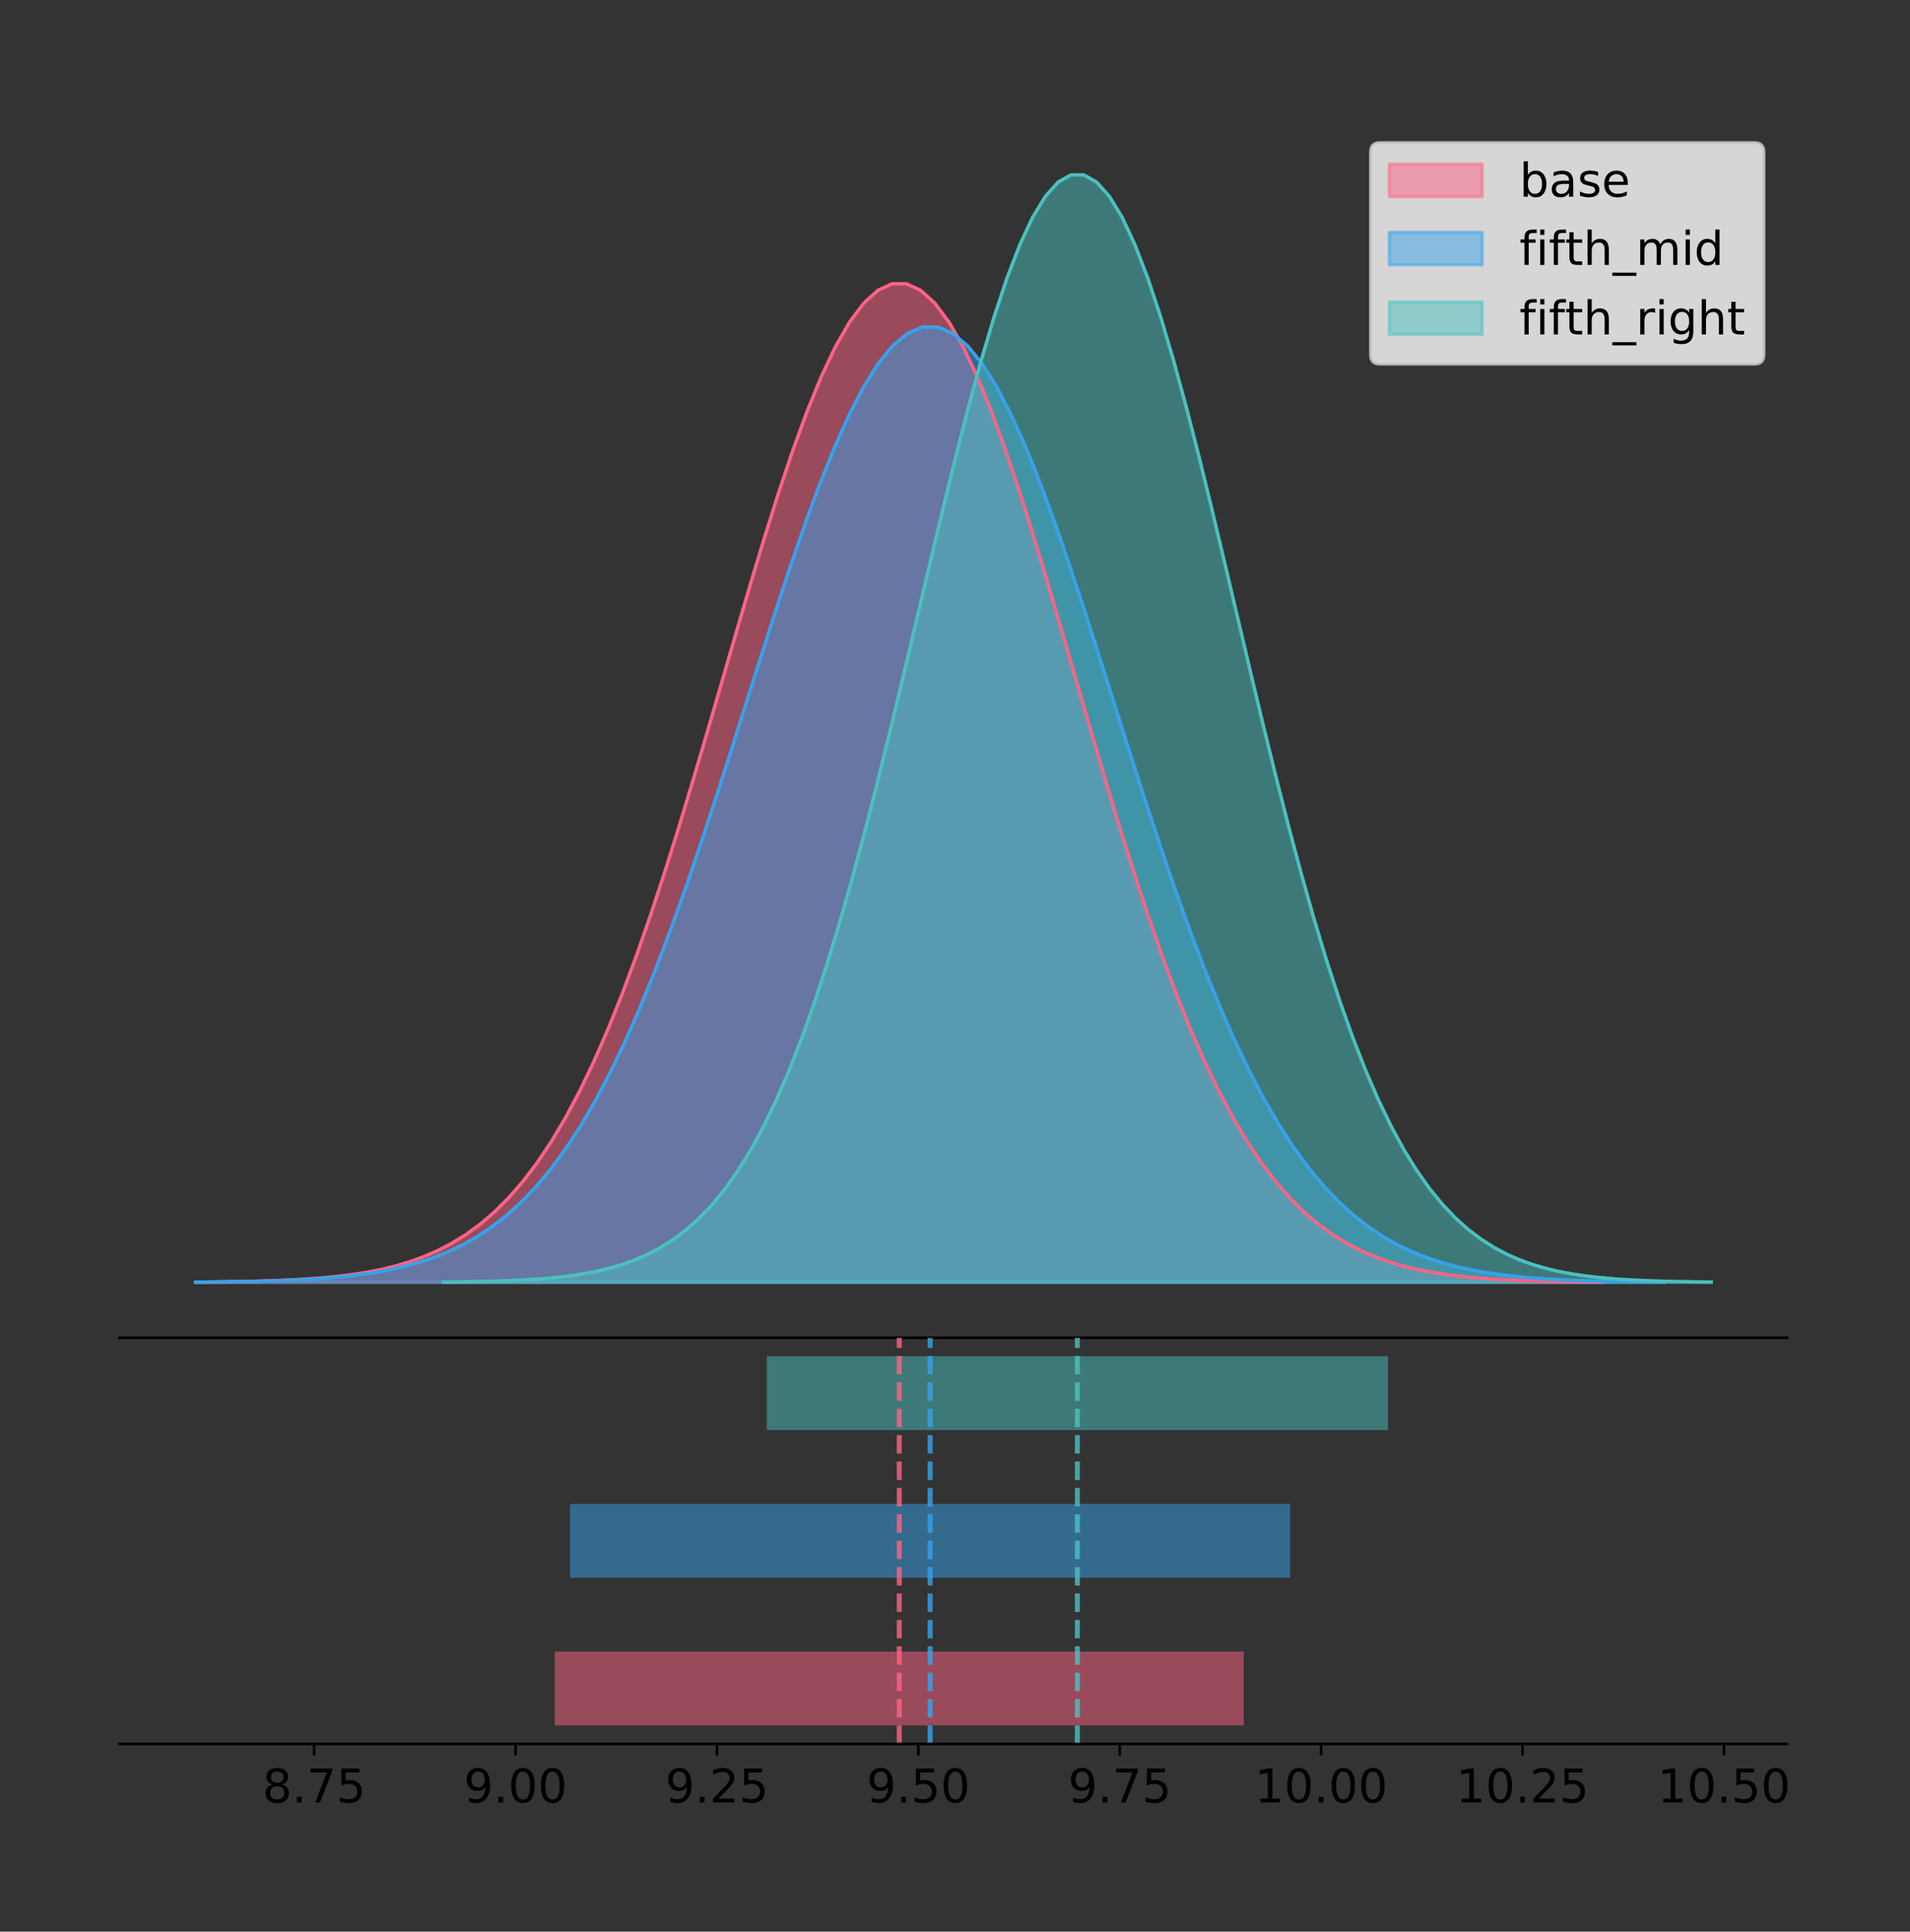 <?xml version="1.0" encoding="utf-8" standalone="no"?>
<!DOCTYPE svg PUBLIC "-//W3C//DTD SVG 1.1//EN"
  "http://www.w3.org/Graphics/SVG/1.1/DTD/svg11.dtd">
<!-- Created with matplotlib (https://matplotlib.org/) -->
<svg height="581.789pt" version="1.1" viewBox="0 0 575.223 581.789" width="575.223pt" xmlns="http://www.w3.org/2000/svg" xmlns:xlink="http://www.w3.org/1999/xlink">
 <rect x="0" y="0" width="575.223" height="581.789" fill="#333333" stroke="none"/>
 <defs>
  <style type="text/css">
*{stroke-linecap:butt;stroke-linejoin:round;}
  </style>
 </defs>
 <g id="figure_1">
  <g id="patch_1">
   <path d="M 0 581.789 
L 575.223 581.789 
L 575.223 0 
L 0 0 
z
" style="fill:none;"/>
  </g>
  <g id="axes_1">
   <g id="patch_2">
    <path d="M 36 402.93 
L 538.2 402.93 
L 538.2 36 
L 36 36 
z
" style="fill:none;"/>
   </g>
   <g id="PolyCollection_1">
    <defs>
     <path d="M 59.105 -195.538 
L 59.105 -195.639 
L 63.382 -195.677 
L 67.659 -195.728 
L 71.936 -195.797 
L 76.214 -195.887 
L 80.491 -196.006 
L 84.768 -196.162 
L 89.045 -196.365 
L 93.322 -196.626 
L 97.6 -196.96 
L 101.877 -197.384 
L 106.154 -197.919 
L 110.431 -198.59 
L 114.708 -199.424 
L 118.986 -200.454 
L 123.263 -201.716 
L 127.54 -203.252 
L 131.817 -205.107 
L 136.095 -207.331 
L 140.372 -209.977 
L 144.649 -213.102 
L 148.926 -216.764 
L 153.203 -221.022 
L 157.481 -225.935 
L 161.758 -231.56 
L 166.035 -237.948 
L 170.312 -245.143 
L 174.59 -253.182 
L 178.867 -262.088 
L 183.144 -271.869 
L 187.421 -282.518 
L 191.698 -294.007 
L 195.976 -306.289 
L 200.253 -319.292 
L 204.53 -332.921 
L 208.807 -347.058 
L 213.084 -361.563 
L 217.362 -376.272 
L 221.639 -391.004 
L 225.916 -405.561 
L 230.193 -419.733 
L 234.471 -433.304 
L 238.748 -446.055 
L 243.025 -457.772 
L 247.302 -468.25 
L 251.579 -477.301 
L 255.857 -484.757 
L 260.134 -490.479 
L 264.411 -494.356 
L 268.688 -496.314 
L 272.965 -496.314 
L 277.243 -494.356 
L 281.52 -490.479 
L 285.797 -484.757 
L 290.074 -477.301 
L 294.352 -468.25 
L 298.629 -457.772 
L 302.906 -446.055 
L 307.183 -433.304 
L 311.46 -419.733 
L 315.738 -405.561 
L 320.015 -391.004 
L 324.292 -376.272 
L 328.569 -361.563 
L 332.847 -347.058 
L 337.124 -332.921 
L 341.401 -319.292 
L 345.678 -306.289 
L 349.955 -294.007 
L 354.233 -282.518 
L 358.51 -271.869 
L 362.787 -262.088 
L 367.064 -253.182 
L 371.341 -245.143 
L 375.619 -237.948 
L 379.896 -231.56 
L 384.173 -225.935 
L 388.45 -221.022 
L 392.728 -216.764 
L 397.005 -213.102 
L 401.282 -209.977 
L 405.559 -207.331 
L 409.836 -205.107 
L 414.114 -203.252 
L 418.391 -201.716 
L 422.668 -200.454 
L 426.945 -199.424 
L 431.222 -198.59 
L 435.5 -197.919 
L 439.777 -197.384 
L 444.054 -196.96 
L 448.331 -196.626 
L 452.609 -196.365 
L 456.886 -196.162 
L 461.163 -196.006 
L 465.44 -195.887 
L 469.717 -195.797 
L 473.995 -195.728 
L 478.272 -195.677 
L 482.549 -195.639 
L 482.549 -195.538 
L 482.549 -195.538 
L 478.272 -195.538 
L 473.995 -195.538 
L 469.717 -195.538 
L 465.44 -195.538 
L 461.163 -195.538 
L 456.886 -195.538 
L 452.609 -195.538 
L 448.331 -195.538 
L 444.054 -195.538 
L 439.777 -195.538 
L 435.5 -195.538 
L 431.222 -195.538 
L 426.945 -195.538 
L 422.668 -195.538 
L 418.391 -195.538 
L 414.114 -195.538 
L 409.836 -195.538 
L 405.559 -195.538 
L 401.282 -195.538 
L 397.005 -195.538 
L 392.728 -195.538 
L 388.45 -195.538 
L 384.173 -195.538 
L 379.896 -195.538 
L 375.619 -195.538 
L 371.341 -195.538 
L 367.064 -195.538 
L 362.787 -195.538 
L 358.51 -195.538 
L 354.233 -195.538 
L 349.955 -195.538 
L 345.678 -195.538 
L 341.401 -195.538 
L 337.124 -195.538 
L 332.847 -195.538 
L 328.569 -195.538 
L 324.292 -195.538 
L 320.015 -195.538 
L 315.738 -195.538 
L 311.46 -195.538 
L 307.183 -195.538 
L 302.906 -195.538 
L 298.629 -195.538 
L 294.352 -195.538 
L 290.074 -195.538 
L 285.797 -195.538 
L 281.52 -195.538 
L 277.243 -195.538 
L 272.965 -195.538 
L 268.688 -195.538 
L 264.411 -195.538 
L 260.134 -195.538 
L 255.857 -195.538 
L 251.579 -195.538 
L 247.302 -195.538 
L 243.025 -195.538 
L 238.748 -195.538 
L 234.471 -195.538 
L 230.193 -195.538 
L 225.916 -195.538 
L 221.639 -195.538 
L 217.362 -195.538 
L 213.084 -195.538 
L 208.807 -195.538 
L 204.53 -195.538 
L 200.253 -195.538 
L 195.976 -195.538 
L 191.698 -195.538 
L 187.421 -195.538 
L 183.144 -195.538 
L 178.867 -195.538 
L 174.59 -195.538 
L 170.312 -195.538 
L 166.035 -195.538 
L 161.758 -195.538 
L 157.481 -195.538 
L 153.203 -195.538 
L 148.926 -195.538 
L 144.649 -195.538 
L 140.372 -195.538 
L 136.095 -195.538 
L 131.817 -195.538 
L 127.54 -195.538 
L 123.263 -195.538 
L 118.986 -195.538 
L 114.708 -195.538 
L 110.431 -195.538 
L 106.154 -195.538 
L 101.877 -195.538 
L 97.6 -195.538 
L 93.322 -195.538 
L 89.045 -195.538 
L 84.768 -195.538 
L 80.491 -195.538 
L 76.214 -195.538 
L 71.936 -195.538 
L 67.659 -195.538 
L 63.382 -195.538 
L 59.105 -195.538 
z
" id="m433728d28e" style="stroke:#ff6384;stroke-opacity:0.5;"/>
    </defs>
    <g clip-path="url(#p9b8d9ecd68)">
     <use style="fill:#ff6384;fill-opacity:0.5;stroke:#ff6384;stroke-opacity:0.5;" x="0" xlink:href="#m433728d28e" y="581.789"/>
    </g>
   </g>
   <g id="PolyCollection_2">
    <defs>
     <path d="M 58.827 -195.538 
L 58.827 -195.635 
L 63.298 -195.671 
L 67.768 -195.72 
L 72.239 -195.785 
L 76.709 -195.872 
L 81.18 -195.986 
L 85.65 -196.135 
L 90.121 -196.329 
L 94.592 -196.579 
L 99.062 -196.898 
L 103.533 -197.304 
L 108.003 -197.816 
L 112.474 -198.458 
L 116.944 -199.256 
L 121.415 -200.241 
L 125.885 -201.449 
L 130.356 -202.919 
L 134.826 -204.693 
L 139.297 -206.821 
L 143.767 -209.353 
L 148.238 -212.342 
L 152.708 -215.846 
L 157.179 -219.92 
L 161.65 -224.621 
L 166.12 -230.002 
L 170.591 -236.114 
L 175.061 -242.998 
L 179.532 -250.689 
L 184.002 -259.21 
L 188.473 -268.568 
L 192.943 -278.756 
L 197.414 -289.749 
L 201.884 -301.5 
L 206.355 -313.94 
L 210.825 -326.98 
L 215.296 -340.506 
L 219.767 -354.384 
L 224.237 -368.457 
L 228.708 -382.552 
L 233.178 -396.479 
L 237.649 -410.038 
L 242.119 -423.022 
L 246.59 -435.222 
L 251.06 -446.432 
L 255.531 -456.457 
L 260.001 -465.116 
L 264.472 -472.251 
L 268.942 -477.725 
L 273.413 -481.434 
L 277.883 -483.307 
L 282.354 -483.307 
L 286.825 -481.434 
L 291.295 -477.725 
L 295.766 -472.251 
L 300.236 -465.116 
L 304.707 -456.457 
L 309.177 -446.432 
L 313.648 -435.222 
L 318.118 -423.022 
L 322.589 -410.038 
L 327.059 -396.479 
L 331.53 -382.552 
L 336 -368.457 
L 340.471 -354.384 
L 344.941 -340.506 
L 349.412 -326.98 
L 353.883 -313.94 
L 358.353 -301.5 
L 362.824 -289.749 
L 367.294 -278.756 
L 371.765 -268.568 
L 376.235 -259.21 
L 380.706 -250.689 
L 385.176 -242.998 
L 389.647 -236.114 
L 394.117 -230.002 
L 398.588 -224.621 
L 403.058 -219.92 
L 407.529 -215.846 
L 411.999 -212.342 
L 416.47 -209.353 
L 420.941 -206.821 
L 425.411 -204.693 
L 429.882 -202.919 
L 434.352 -201.449 
L 438.823 -200.241 
L 443.293 -199.256 
L 447.764 -198.458 
L 452.234 -197.816 
L 456.705 -197.304 
L 461.175 -196.898 
L 465.646 -196.579 
L 470.116 -196.329 
L 474.587 -196.135 
L 479.057 -195.986 
L 483.528 -195.872 
L 487.999 -195.785 
L 492.469 -195.72 
L 496.94 -195.671 
L 501.41 -195.635 
L 501.41 -195.538 
L 501.41 -195.538 
L 496.94 -195.538 
L 492.469 -195.538 
L 487.999 -195.538 
L 483.528 -195.538 
L 479.057 -195.538 
L 474.587 -195.538 
L 470.116 -195.538 
L 465.646 -195.538 
L 461.175 -195.538 
L 456.705 -195.538 
L 452.234 -195.538 
L 447.764 -195.538 
L 443.293 -195.538 
L 438.823 -195.538 
L 434.352 -195.538 
L 429.882 -195.538 
L 425.411 -195.538 
L 420.941 -195.538 
L 416.47 -195.538 
L 411.999 -195.538 
L 407.529 -195.538 
L 403.058 -195.538 
L 398.588 -195.538 
L 394.117 -195.538 
L 389.647 -195.538 
L 385.176 -195.538 
L 380.706 -195.538 
L 376.235 -195.538 
L 371.765 -195.538 
L 367.294 -195.538 
L 362.824 -195.538 
L 358.353 -195.538 
L 353.883 -195.538 
L 349.412 -195.538 
L 344.941 -195.538 
L 340.471 -195.538 
L 336 -195.538 
L 331.53 -195.538 
L 327.059 -195.538 
L 322.589 -195.538 
L 318.118 -195.538 
L 313.648 -195.538 
L 309.177 -195.538 
L 304.707 -195.538 
L 300.236 -195.538 
L 295.766 -195.538 
L 291.295 -195.538 
L 286.825 -195.538 
L 282.354 -195.538 
L 277.883 -195.538 
L 273.413 -195.538 
L 268.942 -195.538 
L 264.472 -195.538 
L 260.001 -195.538 
L 255.531 -195.538 
L 251.06 -195.538 
L 246.59 -195.538 
L 242.119 -195.538 
L 237.649 -195.538 
L 233.178 -195.538 
L 228.708 -195.538 
L 224.237 -195.538 
L 219.767 -195.538 
L 215.296 -195.538 
L 210.825 -195.538 
L 206.355 -195.538 
L 201.884 -195.538 
L 197.414 -195.538 
L 192.943 -195.538 
L 188.473 -195.538 
L 184.002 -195.538 
L 179.532 -195.538 
L 175.061 -195.538 
L 170.591 -195.538 
L 166.12 -195.538 
L 161.65 -195.538 
L 157.179 -195.538 
L 152.708 -195.538 
L 148.238 -195.538 
L 143.767 -195.538 
L 139.297 -195.538 
L 134.826 -195.538 
L 130.356 -195.538 
L 125.885 -195.538 
L 121.415 -195.538 
L 116.944 -195.538 
L 112.474 -195.538 
L 108.003 -195.538 
L 103.533 -195.538 
L 99.062 -195.538 
L 94.592 -195.538 
L 90.121 -195.538 
L 85.65 -195.538 
L 81.18 -195.538 
L 76.709 -195.538 
L 72.239 -195.538 
L 67.768 -195.538 
L 63.298 -195.538 
L 58.827 -195.538 
z
" id="mbd27266294" style="stroke:#36a2eb;stroke-opacity:0.5;"/>
    </defs>
    <g clip-path="url(#p9b8d9ecd68)">
     <use style="fill:#36a2eb;fill-opacity:0.5;stroke:#36a2eb;stroke-opacity:0.5;" x="0" xlink:href="#mbd27266294" y="581.789"/>
    </g>
   </g>
   <g id="PolyCollection_3">
    <defs>
     <path d="M 133.562 -195.538 
L 133.562 -195.65 
L 137.418 -195.692 
L 141.275 -195.749 
L 145.132 -195.825 
L 148.988 -195.925 
L 152.845 -196.058 
L 156.702 -196.23 
L 160.558 -196.455 
L 164.415 -196.744 
L 168.272 -197.115 
L 172.129 -197.585 
L 175.985 -198.179 
L 179.842 -198.923 
L 183.699 -199.848 
L 187.555 -200.99 
L 191.412 -202.39 
L 195.269 -204.093 
L 199.125 -206.151 
L 202.982 -208.617 
L 206.839 -211.552 
L 210.695 -215.017 
L 214.552 -219.078 
L 218.409 -223.801 
L 222.265 -229.25 
L 226.122 -235.488 
L 229.979 -242.572 
L 233.835 -250.552 
L 237.692 -259.468 
L 241.549 -269.344 
L 245.405 -280.192 
L 249.262 -292.002 
L 253.119 -304.744 
L 256.975 -318.365 
L 260.832 -332.786 
L 264.689 -347.901 
L 268.545 -363.58 
L 272.402 -379.667 
L 276.259 -395.98 
L 280.115 -412.318 
L 283.972 -428.462 
L 287.829 -444.18 
L 291.685 -459.23 
L 295.542 -473.372 
L 299.399 -486.366 
L 303.256 -497.987 
L 307.112 -508.025 
L 310.969 -516.294 
L 314.826 -522.64 
L 318.682 -526.94 
L 322.539 -529.111 
L 326.396 -529.111 
L 330.252 -526.94 
L 334.109 -522.64 
L 337.966 -516.294 
L 341.822 -508.025 
L 345.679 -497.987 
L 349.536 -486.366 
L 353.392 -473.372 
L 357.249 -459.23 
L 361.106 -444.18 
L 364.962 -428.462 
L 368.819 -412.318 
L 372.676 -395.98 
L 376.532 -379.667 
L 380.389 -363.58 
L 384.246 -347.901 
L 388.102 -332.786 
L 391.959 -318.365 
L 395.816 -304.744 
L 399.672 -292.002 
L 403.529 -280.192 
L 407.386 -269.344 
L 411.242 -259.468 
L 415.099 -250.552 
L 418.956 -242.572 
L 422.812 -235.488 
L 426.669 -229.25 
L 430.526 -223.801 
L 434.383 -219.078 
L 438.239 -215.017 
L 442.096 -211.552 
L 445.953 -208.617 
L 449.809 -206.151 
L 453.666 -204.093 
L 457.523 -202.39 
L 461.379 -200.99 
L 465.236 -199.848 
L 469.093 -198.923 
L 472.949 -198.179 
L 476.806 -197.585 
L 480.663 -197.115 
L 484.519 -196.744 
L 488.376 -196.455 
L 492.233 -196.23 
L 496.089 -196.058 
L 499.946 -195.925 
L 503.803 -195.825 
L 507.659 -195.749 
L 511.516 -195.692 
L 515.373 -195.65 
L 515.373 -195.538 
L 515.373 -195.538 
L 511.516 -195.538 
L 507.659 -195.538 
L 503.803 -195.538 
L 499.946 -195.538 
L 496.089 -195.538 
L 492.233 -195.538 
L 488.376 -195.538 
L 484.519 -195.538 
L 480.663 -195.538 
L 476.806 -195.538 
L 472.949 -195.538 
L 469.093 -195.538 
L 465.236 -195.538 
L 461.379 -195.538 
L 457.523 -195.538 
L 453.666 -195.538 
L 449.809 -195.538 
L 445.953 -195.538 
L 442.096 -195.538 
L 438.239 -195.538 
L 434.383 -195.538 
L 430.526 -195.538 
L 426.669 -195.538 
L 422.812 -195.538 
L 418.956 -195.538 
L 415.099 -195.538 
L 411.242 -195.538 
L 407.386 -195.538 
L 403.529 -195.538 
L 399.672 -195.538 
L 395.816 -195.538 
L 391.959 -195.538 
L 388.102 -195.538 
L 384.246 -195.538 
L 380.389 -195.538 
L 376.532 -195.538 
L 372.676 -195.538 
L 368.819 -195.538 
L 364.962 -195.538 
L 361.106 -195.538 
L 357.249 -195.538 
L 353.392 -195.538 
L 349.536 -195.538 
L 345.679 -195.538 
L 341.822 -195.538 
L 337.966 -195.538 
L 334.109 -195.538 
L 330.252 -195.538 
L 326.396 -195.538 
L 322.539 -195.538 
L 318.682 -195.538 
L 314.826 -195.538 
L 310.969 -195.538 
L 307.112 -195.538 
L 303.256 -195.538 
L 299.399 -195.538 
L 295.542 -195.538 
L 291.685 -195.538 
L 287.829 -195.538 
L 283.972 -195.538 
L 280.115 -195.538 
L 276.259 -195.538 
L 272.402 -195.538 
L 268.545 -195.538 
L 264.689 -195.538 
L 260.832 -195.538 
L 256.975 -195.538 
L 253.119 -195.538 
L 249.262 -195.538 
L 245.405 -195.538 
L 241.549 -195.538 
L 237.692 -195.538 
L 233.835 -195.538 
L 229.979 -195.538 
L 226.122 -195.538 
L 222.265 -195.538 
L 218.409 -195.538 
L 214.552 -195.538 
L 210.695 -195.538 
L 206.839 -195.538 
L 202.982 -195.538 
L 199.125 -195.538 
L 195.269 -195.538 
L 191.412 -195.538 
L 187.555 -195.538 
L 183.699 -195.538 
L 179.842 -195.538 
L 175.985 -195.538 
L 172.129 -195.538 
L 168.272 -195.538 
L 164.415 -195.538 
L 160.558 -195.538 
L 156.702 -195.538 
L 152.845 -195.538 
L 148.988 -195.538 
L 145.132 -195.538 
L 141.275 -195.538 
L 137.418 -195.538 
L 133.562 -195.538 
z
" id="mefa0adc2cc" style="stroke:#4bc0c0;stroke-opacity:0.5;"/>
    </defs>
    <g clip-path="url(#p9b8d9ecd68)">
     <use style="fill:#4bc0c0;fill-opacity:0.5;stroke:#4bc0c0;stroke-opacity:0.5;" x="0" xlink:href="#mefa0adc2cc" y="581.789"/>
    </g>
   </g>
   <g id="line2d_1">
    <path clip-path="url(#p9b8d9ecd68)" d="M 59.105 386.15 
L 63.382 386.112 
L 67.659 386.061 
L 71.936 385.993 
L 76.214 385.902 
L 80.491 385.783 
L 84.768 385.627 
L 89.045 385.425 
L 93.322 385.164 
L 97.6 384.83 
L 101.877 384.405 
L 106.154 383.87 
L 110.431 383.199 
L 114.708 382.365 
L 118.986 381.335 
L 123.263 380.073 
L 127.54 378.537 
L 131.817 376.682 
L 136.095 374.458 
L 140.372 371.812 
L 144.649 368.688 
L 148.926 365.026 
L 153.203 360.768 
L 157.481 355.854 
L 161.758 350.229 
L 166.035 343.842 
L 170.312 336.646 
L 174.59 328.607 
L 178.867 319.702 
L 183.144 309.921 
L 187.421 299.272 
L 191.698 287.782 
L 195.976 275.501 
L 200.253 262.498 
L 204.53 248.869 
L 208.807 234.731 
L 213.084 220.226 
L 217.362 205.517 
L 221.639 190.785 
L 225.916 176.228 
L 230.193 162.056 
L 234.471 148.486 
L 238.748 135.735 
L 243.025 124.018 
L 247.302 113.54 
L 251.579 104.489 
L 255.857 97.032 
L 260.134 91.311 
L 264.411 87.433 
L 268.688 85.476 
L 272.965 85.476 
L 277.243 87.433 
L 281.52 91.311 
L 285.797 97.032 
L 290.074 104.489 
L 294.352 113.54 
L 298.629 124.018 
L 302.906 135.735 
L 307.183 148.486 
L 311.46 162.056 
L 315.738 176.228 
L 320.015 190.785 
L 324.292 205.517 
L 328.569 220.226 
L 332.847 234.731 
L 337.124 248.869 
L 341.401 262.498 
L 345.678 275.501 
L 349.955 287.782 
L 354.233 299.272 
L 358.51 309.921 
L 362.787 319.702 
L 367.064 328.607 
L 371.341 336.646 
L 375.619 343.842 
L 379.896 350.229 
L 384.173 355.854 
L 388.45 360.768 
L 392.728 365.026 
L 397.005 368.688 
L 401.282 371.812 
L 405.559 374.458 
L 409.836 376.682 
L 414.114 378.537 
L 418.391 380.073 
L 422.668 381.335 
L 426.945 382.365 
L 431.222 383.199 
L 435.5 383.87 
L 439.777 384.405 
L 444.054 384.83 
L 448.331 385.164 
L 452.609 385.425 
L 456.886 385.627 
L 461.163 385.783 
L 465.44 385.902 
L 469.717 385.993 
L 473.995 386.061 
L 478.272 386.112 
L 482.549 386.15 
" style="fill:none;stroke:#ff6384;stroke-linecap:square;"/>
   </g>
   <g id="line2d_2">
    <path clip-path="url(#p9b8d9ecd68)" d="M 58.827 386.155 
L 63.298 386.118 
L 67.768 386.069 
L 72.239 386.004 
L 76.709 385.917 
L 81.18 385.803 
L 85.65 385.654 
L 90.121 385.46 
L 94.592 385.211 
L 99.062 384.891 
L 103.533 384.485 
L 108.003 383.973 
L 112.474 383.331 
L 116.944 382.533 
L 121.415 381.548 
L 125.885 380.34 
L 130.356 378.871 
L 134.826 377.096 
L 139.297 374.968 
L 143.767 372.437 
L 148.238 369.447 
L 152.708 365.944 
L 157.179 361.87 
L 161.65 357.169 
L 166.12 351.787 
L 170.591 345.675 
L 175.061 338.791 
L 179.532 331.1 
L 184.002 322.58 
L 188.473 313.221 
L 192.943 303.033 
L 197.414 292.04 
L 201.884 280.29 
L 206.355 267.849 
L 210.825 254.809 
L 215.296 241.283 
L 219.767 227.406 
L 224.237 213.332 
L 228.708 199.238 
L 233.178 185.31 
L 237.649 171.751 
L 242.119 158.767 
L 246.59 146.568 
L 251.06 135.358 
L 255.531 125.332 
L 260.001 116.673 
L 264.472 109.539 
L 268.942 104.065 
L 273.413 100.355 
L 277.883 98.482 
L 282.354 98.482 
L 286.825 100.355 
L 291.295 104.065 
L 295.766 109.539 
L 300.236 116.673 
L 304.707 125.332 
L 309.177 135.358 
L 313.648 146.568 
L 318.118 158.767 
L 322.589 171.751 
L 327.059 185.31 
L 331.53 199.238 
L 336 213.332 
L 340.471 227.406 
L 344.941 241.283 
L 349.412 254.809 
L 353.883 267.849 
L 358.353 280.29 
L 362.824 292.04 
L 367.294 303.033 
L 371.765 313.221 
L 376.235 322.58 
L 380.706 331.1 
L 385.176 338.791 
L 389.647 345.675 
L 394.117 351.787 
L 398.588 357.169 
L 403.058 361.87 
L 407.529 365.944 
L 411.999 369.447 
L 416.47 372.437 
L 420.941 374.968 
L 425.411 377.096 
L 429.882 378.871 
L 434.352 380.34 
L 438.823 381.548 
L 443.293 382.533 
L 447.764 383.331 
L 452.234 383.973 
L 456.705 384.485 
L 461.175 384.891 
L 465.646 385.211 
L 470.116 385.46 
L 474.587 385.654 
L 479.057 385.803 
L 483.528 385.917 
L 487.999 386.004 
L 492.469 386.069 
L 496.94 386.118 
L 501.41 386.155 
" style="fill:none;stroke:#36a2eb;stroke-linecap:square;"/>
   </g>
   <g id="line2d_3">
    <path clip-path="url(#p9b8d9ecd68)" d="M 133.562 386.139 
L 137.418 386.097 
L 141.275 386.04 
L 145.132 385.965 
L 148.988 385.864 
L 152.845 385.732 
L 156.702 385.559 
L 160.558 385.334 
L 164.415 385.045 
L 168.272 384.675 
L 172.129 384.204 
L 175.985 383.61 
L 179.842 382.867 
L 183.699 381.941 
L 187.555 380.799 
L 191.412 379.399 
L 195.269 377.696 
L 199.125 375.639 
L 202.982 373.172 
L 206.839 370.238 
L 210.695 366.772 
L 214.552 362.711 
L 218.409 357.989 
L 222.265 352.539 
L 226.122 346.301 
L 229.979 339.217 
L 233.835 331.237 
L 237.692 322.322 
L 241.549 312.445 
L 245.405 301.597 
L 249.262 289.787 
L 253.119 277.045 
L 256.975 263.424 
L 260.832 249.004 
L 264.689 233.888 
L 268.545 218.209 
L 272.402 202.123 
L 276.259 185.809 
L 280.115 169.471 
L 283.972 153.327 
L 287.829 137.61 
L 291.685 122.559 
L 295.542 108.418 
L 299.399 95.423 
L 303.256 83.803 
L 307.112 73.765 
L 310.969 65.495 
L 314.826 59.15 
L 318.682 54.85 
L 322.539 52.679 
L 326.396 52.679 
L 330.252 54.85 
L 334.109 59.15 
L 337.966 65.495 
L 341.822 73.765 
L 345.679 83.803 
L 349.536 95.423 
L 353.392 108.418 
L 357.249 122.559 
L 361.106 137.61 
L 364.962 153.327 
L 368.819 169.471 
L 372.676 185.809 
L 376.532 202.123 
L 380.389 218.209 
L 384.246 233.888 
L 388.102 249.004 
L 391.959 263.424 
L 395.816 277.045 
L 399.672 289.787 
L 403.529 301.597 
L 407.386 312.445 
L 411.242 322.322 
L 415.099 331.237 
L 418.956 339.217 
L 422.812 346.301 
L 426.669 352.539 
L 430.526 357.989 
L 434.383 362.711 
L 438.239 366.772 
L 442.096 370.238 
L 445.953 373.172 
L 449.809 375.639 
L 453.666 377.696 
L 457.523 379.399 
L 461.379 380.799 
L 465.236 381.941 
L 469.093 382.867 
L 472.949 383.61 
L 476.806 384.204 
L 480.663 384.675 
L 484.519 385.045 
L 488.376 385.334 
L 492.233 385.559 
L 496.089 385.732 
L 499.946 385.864 
L 503.803 385.965 
L 507.659 386.04 
L 511.516 386.097 
L 515.373 386.139 
" style="fill:none;stroke:#4bc0c0;stroke-linecap:square;"/>
   </g>
   <g id="patch_3">
    <path d="M 36 402.93 
L 538.2 402.93 
" style="fill:none;stroke:#000000;stroke-linecap:square;stroke-linejoin:miter;stroke-width:0.8;"/>
   </g>
   <g id="legend_1">
    <g id="patch_4">
     <path d="M 415.602 109.627 
L 528.4 109.627 
Q 531.2 109.627 531.2 106.827 
L 531.2 45.8 
Q 531.2 43 528.4 43 
L 415.602 43 
Q 412.802 43 412.802 45.8 
L 412.802 106.827 
Q 412.802 109.627 415.602 109.627 
z
" style="fill:#ffffff;opacity:0.8;stroke:#cccccc;stroke-linejoin:miter;"/>
    </g>
    <g id="patch_5">
     <path d="M 418.402 59.238 
L 446.402 59.238 
L 446.402 49.438 
L 418.402 49.438 
z
" style="fill:#ff6384;opacity:0.5;stroke:#ff6384;stroke-linejoin:miter;"/>
    </g>
    <g id="text_1">
     <!-- base -->
     <defs>
      <path d="M 48.688 27.297 
Q 48.688 37.203 44.609 42.844 
Q 40.531 48.484 33.406 48.484 
Q 26.266 48.484 22.188 42.844 
Q 18.109 37.203 18.109 27.297 
Q 18.109 17.391 22.188 11.75 
Q 26.266 6.109 33.406 6.109 
Q 40.531 6.109 44.609 11.75 
Q 48.688 17.391 48.688 27.297 
z
M 18.109 46.391 
Q 20.953 51.266 25.266 53.625 
Q 29.594 56 35.594 56 
Q 45.562 56 51.781 48.094 
Q 58.016 40.188 58.016 27.297 
Q 58.016 14.406 51.781 6.484 
Q 45.562 -1.422 35.594 -1.422 
Q 29.594 -1.422 25.266 0.953 
Q 20.953 3.328 18.109 8.203 
L 18.109 0 
L 9.078 0 
L 9.078 75.984 
L 18.109 75.984 
z
" id="DejaVuSans-98"/>
      <path d="M 34.281 27.484 
Q 23.391 27.484 19.188 25 
Q 14.984 22.516 14.984 16.5 
Q 14.984 11.719 18.141 8.906 
Q 21.297 6.109 26.703 6.109 
Q 34.188 6.109 38.703 11.406 
Q 43.219 16.703 43.219 25.484 
L 43.219 27.484 
z
M 52.203 31.203 
L 52.203 0 
L 43.219 0 
L 43.219 8.297 
Q 40.141 3.328 35.547 0.953 
Q 30.953 -1.422 24.312 -1.422 
Q 15.922 -1.422 10.953 3.297 
Q 6 8.016 6 15.922 
Q 6 25.141 12.172 29.828 
Q 18.359 34.516 30.609 34.516 
L 43.219 34.516 
L 43.219 35.406 
Q 43.219 41.609 39.141 45 
Q 35.062 48.391 27.688 48.391 
Q 23 48.391 18.547 47.266 
Q 14.109 46.141 10.016 43.891 
L 10.016 52.203 
Q 14.938 54.109 19.578 55.047 
Q 24.219 56 28.609 56 
Q 40.484 56 46.344 49.844 
Q 52.203 43.703 52.203 31.203 
z
" id="DejaVuSans-97"/>
      <path d="M 44.281 53.078 
L 44.281 44.578 
Q 40.484 46.531 36.375 47.5 
Q 32.281 48.484 27.875 48.484 
Q 21.188 48.484 17.844 46.438 
Q 14.5 44.391 14.5 40.281 
Q 14.5 37.156 16.891 35.375 
Q 19.281 33.594 26.516 31.984 
L 29.594 31.297 
Q 39.156 29.25 43.188 25.516 
Q 47.219 21.781 47.219 15.094 
Q 47.219 7.469 41.188 3.016 
Q 35.156 -1.422 24.609 -1.422 
Q 20.219 -1.422 15.453 -0.562 
Q 10.688 0.297 5.422 2 
L 5.422 11.281 
Q 10.406 8.688 15.234 7.391 
Q 20.062 6.109 24.812 6.109 
Q 31.156 6.109 34.562 8.281 
Q 37.984 10.453 37.984 14.406 
Q 37.984 18.062 35.516 20.016 
Q 33.062 21.969 24.703 23.781 
L 21.578 24.516 
Q 13.234 26.266 9.516 29.906 
Q 5.812 33.547 5.812 39.891 
Q 5.812 47.609 11.281 51.797 
Q 16.75 56 26.812 56 
Q 31.781 56 36.172 55.266 
Q 40.578 54.547 44.281 53.078 
z
" id="DejaVuSans-115"/>
      <path d="M 56.203 29.594 
L 56.203 25.203 
L 14.891 25.203 
Q 15.484 15.922 20.484 11.062 
Q 25.484 6.203 34.422 6.203 
Q 39.594 6.203 44.453 7.469 
Q 49.312 8.734 54.109 11.281 
L 54.109 2.781 
Q 49.266 0.734 44.188 -0.344 
Q 39.109 -1.422 33.891 -1.422 
Q 20.797 -1.422 13.156 6.188 
Q 5.516 13.812 5.516 26.812 
Q 5.516 40.234 12.766 48.109 
Q 20.016 56 32.328 56 
Q 43.359 56 49.781 48.891 
Q 56.203 41.797 56.203 29.594 
z
M 47.219 32.234 
Q 47.125 39.594 43.094 43.984 
Q 39.062 48.391 32.422 48.391 
Q 24.906 48.391 20.391 44.141 
Q 15.875 39.891 15.188 32.172 
z
" id="DejaVuSans-101"/>
     </defs>
     <g transform="translate(457.602 59.238)scale(0.14 -0.14)">
      <use xlink:href="#DejaVuSans-98"/>
      <use x="63.477" xlink:href="#DejaVuSans-97"/>
      <use x="124.756" xlink:href="#DejaVuSans-115"/>
      <use x="176.855" xlink:href="#DejaVuSans-101"/>
     </g>
    </g>
    <g id="patch_6">
     <path d="M 418.402 79.787 
L 446.402 79.787 
L 446.402 69.987 
L 418.402 69.987 
z
" style="fill:#36a2eb;opacity:0.5;stroke:#36a2eb;stroke-linejoin:miter;"/>
    </g>
    <g id="text_2">
     <!-- fifth_mid -->
     <defs>
      <path d="M 37.109 75.984 
L 37.109 68.5 
L 28.516 68.5 
Q 23.688 68.5 21.797 66.547 
Q 19.922 64.594 19.922 59.516 
L 19.922 54.688 
L 34.719 54.688 
L 34.719 47.703 
L 19.922 47.703 
L 19.922 0 
L 10.891 0 
L 10.891 47.703 
L 2.297 47.703 
L 2.297 54.688 
L 10.891 54.688 
L 10.891 58.5 
Q 10.891 67.625 15.141 71.797 
Q 19.391 75.984 28.609 75.984 
z
" id="DejaVuSans-102"/>
      <path d="M 9.422 54.688 
L 18.406 54.688 
L 18.406 0 
L 9.422 0 
z
M 9.422 75.984 
L 18.406 75.984 
L 18.406 64.594 
L 9.422 64.594 
z
" id="DejaVuSans-105"/>
      <path d="M 18.312 70.219 
L 18.312 54.688 
L 36.812 54.688 
L 36.812 47.703 
L 18.312 47.703 
L 18.312 18.016 
Q 18.312 11.328 20.141 9.422 
Q 21.969 7.516 27.594 7.516 
L 36.812 7.516 
L 36.812 0 
L 27.594 0 
Q 17.188 0 13.234 3.875 
Q 9.281 7.766 9.281 18.016 
L 9.281 47.703 
L 2.688 47.703 
L 2.688 54.688 
L 9.281 54.688 
L 9.281 70.219 
z
" id="DejaVuSans-116"/>
      <path d="M 54.891 33.016 
L 54.891 0 
L 45.906 0 
L 45.906 32.719 
Q 45.906 40.484 42.875 44.328 
Q 39.844 48.188 33.797 48.188 
Q 26.516 48.188 22.312 43.547 
Q 18.109 38.922 18.109 30.906 
L 18.109 0 
L 9.078 0 
L 9.078 75.984 
L 18.109 75.984 
L 18.109 46.188 
Q 21.344 51.125 25.703 53.562 
Q 30.078 56 35.797 56 
Q 45.219 56 50.047 50.172 
Q 54.891 44.344 54.891 33.016 
z
" id="DejaVuSans-104"/>
      <path d="M 50.984 -16.609 
L 50.984 -23.578 
L -0.984 -23.578 
L -0.984 -16.609 
z
" id="DejaVuSans-95"/>
      <path d="M 52 44.188 
Q 55.375 50.25 60.062 53.125 
Q 64.75 56 71.094 56 
Q 79.641 56 84.281 50.016 
Q 88.922 44.047 88.922 33.016 
L 88.922 0 
L 79.891 0 
L 79.891 32.719 
Q 79.891 40.578 77.094 44.375 
Q 74.312 48.188 68.609 48.188 
Q 61.625 48.188 57.562 43.547 
Q 53.516 38.922 53.516 30.906 
L 53.516 0 
L 44.484 0 
L 44.484 32.719 
Q 44.484 40.625 41.703 44.406 
Q 38.922 48.188 33.109 48.188 
Q 26.219 48.188 22.156 43.531 
Q 18.109 38.875 18.109 30.906 
L 18.109 0 
L 9.078 0 
L 9.078 54.688 
L 18.109 54.688 
L 18.109 46.188 
Q 21.188 51.219 25.484 53.609 
Q 29.781 56 35.688 56 
Q 41.656 56 45.828 52.969 
Q 50 49.953 52 44.188 
z
" id="DejaVuSans-109"/>
      <path d="M 45.406 46.391 
L 45.406 75.984 
L 54.391 75.984 
L 54.391 0 
L 45.406 0 
L 45.406 8.203 
Q 42.578 3.328 38.25 0.953 
Q 33.938 -1.422 27.875 -1.422 
Q 17.969 -1.422 11.734 6.484 
Q 5.516 14.406 5.516 27.297 
Q 5.516 40.188 11.734 48.094 
Q 17.969 56 27.875 56 
Q 33.938 56 38.25 53.625 
Q 42.578 51.266 45.406 46.391 
z
M 14.797 27.297 
Q 14.797 17.391 18.875 11.75 
Q 22.953 6.109 30.078 6.109 
Q 37.203 6.109 41.297 11.75 
Q 45.406 17.391 45.406 27.297 
Q 45.406 37.203 41.297 42.844 
Q 37.203 48.484 30.078 48.484 
Q 22.953 48.484 18.875 42.844 
Q 14.797 37.203 14.797 27.297 
z
" id="DejaVuSans-100"/>
     </defs>
     <g transform="translate(457.602 79.787)scale(0.14 -0.14)">
      <use xlink:href="#DejaVuSans-102"/>
      <use x="35.205" xlink:href="#DejaVuSans-105"/>
      <use x="62.988" xlink:href="#DejaVuSans-102"/>
      <use x="98.178" xlink:href="#DejaVuSans-116"/>
      <use x="137.387" xlink:href="#DejaVuSans-104"/>
      <use x="200.766" xlink:href="#DejaVuSans-95"/>
      <use x="250.766" xlink:href="#DejaVuSans-109"/>
      <use x="348.178" xlink:href="#DejaVuSans-105"/>
      <use x="375.961" xlink:href="#DejaVuSans-100"/>
     </g>
    </g>
    <g id="patch_7">
     <path d="M 418.402 100.726 
L 446.402 100.726 
L 446.402 90.926 
L 418.402 90.926 
z
" style="fill:#4bc0c0;opacity:0.5;stroke:#4bc0c0;stroke-linejoin:miter;"/>
    </g>
    <g id="text_3">
     <!-- fifth_right -->
     <defs>
      <path d="M 41.109 46.297 
Q 39.594 47.172 37.812 47.578 
Q 36.031 48 33.891 48 
Q 26.266 48 22.188 43.047 
Q 18.109 38.094 18.109 28.812 
L 18.109 0 
L 9.078 0 
L 9.078 54.688 
L 18.109 54.688 
L 18.109 46.188 
Q 20.953 51.172 25.484 53.578 
Q 30.031 56 36.531 56 
Q 37.453 56 38.578 55.875 
Q 39.703 55.766 41.062 55.516 
z
" id="DejaVuSans-114"/>
      <path d="M 45.406 27.984 
Q 45.406 37.75 41.375 43.109 
Q 37.359 48.484 30.078 48.484 
Q 22.859 48.484 18.828 43.109 
Q 14.797 37.75 14.797 27.984 
Q 14.797 18.266 18.828 12.891 
Q 22.859 7.516 30.078 7.516 
Q 37.359 7.516 41.375 12.891 
Q 45.406 18.266 45.406 27.984 
z
M 54.391 6.781 
Q 54.391 -7.172 48.188 -13.984 
Q 42 -20.797 29.203 -20.797 
Q 24.469 -20.797 20.266 -20.094 
Q 16.062 -19.391 12.109 -17.922 
L 12.109 -9.188 
Q 16.062 -11.328 19.922 -12.344 
Q 23.781 -13.375 27.781 -13.375 
Q 36.625 -13.375 41.016 -8.766 
Q 45.406 -4.156 45.406 5.172 
L 45.406 9.625 
Q 42.625 4.781 38.281 2.391 
Q 33.938 0 27.875 0 
Q 17.828 0 11.672 7.656 
Q 5.516 15.328 5.516 27.984 
Q 5.516 40.672 11.672 48.328 
Q 17.828 56 27.875 56 
Q 33.938 56 38.281 53.609 
Q 42.625 51.219 45.406 46.391 
L 45.406 54.688 
L 54.391 54.688 
z
" id="DejaVuSans-103"/>
     </defs>
     <g transform="translate(457.602 100.726)scale(0.14 -0.14)">
      <use xlink:href="#DejaVuSans-102"/>
      <use x="35.205" xlink:href="#DejaVuSans-105"/>
      <use x="62.988" xlink:href="#DejaVuSans-102"/>
      <use x="98.178" xlink:href="#DejaVuSans-116"/>
      <use x="137.387" xlink:href="#DejaVuSans-104"/>
      <use x="200.766" xlink:href="#DejaVuSans-95"/>
      <use x="250.766" xlink:href="#DejaVuSans-114"/>
      <use x="291.879" xlink:href="#DejaVuSans-105"/>
      <use x="319.662" xlink:href="#DejaVuSans-103"/>
      <use x="383.139" xlink:href="#DejaVuSans-104"/>
      <use x="446.518" xlink:href="#DejaVuSans-116"/>
     </g>
    </g>
   </g>
  </g>
  <g id="axes_2">
   <g id="patch_8">
    <path d="M 36 525.24 
L 538.2 525.24 
L 538.2 402.93 
L 36 402.93 
z
" style="fill:none;"/>
   </g>
   <g id="patch_9">
    <path clip-path="url(#p9dd807fe21)" d="M 167.083 519.68 
L 374.571 519.68 
L 374.571 497.442 
L 167.083 497.442 
z
" style="fill:#ff6384;opacity:0.5;"/>
   </g>
   <g id="patch_10">
    <path clip-path="url(#p9dd807fe21)" d="M 171.686 475.204 
L 388.552 475.204 
L 388.552 452.966 
L 171.686 452.966 
z
" style="fill:#36a2eb;opacity:0.5;"/>
   </g>
   <g id="patch_11">
    <path clip-path="url(#p9dd807fe21)" d="M 230.924 430.728 
L 418.011 430.728 
L 418.011 408.49 
L 230.924 408.49 
z
" style="fill:#4bc0c0;opacity:0.5;"/>
   </g>
   <g id="matplotlib.axis_1">
    <g id="xtick_1">
     <g id="line2d_4">
      <defs>
       <path d="M 0 0 
L 0 3.5 
" id="m7019cab008" style="stroke:#000000;stroke-width:0.8;"/>
      </defs>
      <g>
       <use style="stroke:#000000;stroke-width:0.8;" x="94.622" xlink:href="#m7019cab008" y="525.24"/>
      </g>
     </g>
     <g id="text_4">
      <!-- 8.75 -->
      <defs>
       <path d="M 31.781 34.625 
Q 24.75 34.625 20.719 30.859 
Q 16.703 27.094 16.703 20.516 
Q 16.703 13.922 20.719 10.156 
Q 24.75 6.391 31.781 6.391 
Q 38.812 6.391 42.859 10.172 
Q 46.922 13.969 46.922 20.516 
Q 46.922 27.094 42.891 30.859 
Q 38.875 34.625 31.781 34.625 
z
M 21.922 38.812 
Q 15.578 40.375 12.031 44.719 
Q 8.5 49.078 8.5 55.328 
Q 8.5 64.062 14.719 69.141 
Q 20.953 74.219 31.781 74.219 
Q 42.672 74.219 48.875 69.141 
Q 55.078 64.062 55.078 55.328 
Q 55.078 49.078 51.531 44.719 
Q 48 40.375 41.703 38.812 
Q 48.828 37.156 52.797 32.312 
Q 56.781 27.484 56.781 20.516 
Q 56.781 9.906 50.312 4.234 
Q 43.844 -1.422 31.781 -1.422 
Q 19.734 -1.422 13.25 4.234 
Q 6.781 9.906 6.781 20.516 
Q 6.781 27.484 10.781 32.312 
Q 14.797 37.156 21.922 38.812 
z
M 18.312 54.391 
Q 18.312 48.734 21.844 45.562 
Q 25.391 42.391 31.781 42.391 
Q 38.141 42.391 41.719 45.562 
Q 45.312 48.734 45.312 54.391 
Q 45.312 60.062 41.719 63.234 
Q 38.141 66.406 31.781 66.406 
Q 25.391 66.406 21.844 63.234 
Q 18.312 60.062 18.312 54.391 
z
" id="DejaVuSans-56"/>
       <path d="M 10.688 12.406 
L 21 12.406 
L 21 0 
L 10.688 0 
z
" id="DejaVuSans-46"/>
       <path d="M 8.203 72.906 
L 55.078 72.906 
L 55.078 68.703 
L 28.609 0 
L 18.312 0 
L 43.219 64.594 
L 8.203 64.594 
z
" id="DejaVuSans-55"/>
       <path d="M 10.797 72.906 
L 49.516 72.906 
L 49.516 64.594 
L 19.828 64.594 
L 19.828 46.734 
Q 21.969 47.469 24.109 47.828 
Q 26.266 48.188 28.422 48.188 
Q 40.625 48.188 47.75 41.5 
Q 54.891 34.812 54.891 23.391 
Q 54.891 11.625 47.562 5.094 
Q 40.234 -1.422 26.906 -1.422 
Q 22.312 -1.422 17.547 -0.641 
Q 12.797 0.141 7.719 1.703 
L 7.719 11.625 
Q 12.109 9.234 16.797 8.062 
Q 21.484 6.891 26.703 6.891 
Q 35.156 6.891 40.078 11.328 
Q 45.016 15.766 45.016 23.391 
Q 45.016 31 40.078 35.438 
Q 35.156 39.891 26.703 39.891 
Q 22.75 39.891 18.812 39.016 
Q 14.891 38.141 10.797 36.281 
z
" id="DejaVuSans-53"/>
      </defs>
      <g transform="translate(79.036 542.878)scale(0.14 -0.14)">
       <use xlink:href="#DejaVuSans-56"/>
       <use x="63.623" xlink:href="#DejaVuSans-46"/>
       <use x="95.41" xlink:href="#DejaVuSans-55"/>
       <use x="159.033" xlink:href="#DejaVuSans-53"/>
      </g>
     </g>
    </g>
    <g id="xtick_2">
     <g id="line2d_5">
      <g>
       <use style="stroke:#000000;stroke-width:0.8;" x="155.273" xlink:href="#m7019cab008" y="525.24"/>
      </g>
     </g>
     <g id="text_5">
      <!-- 9.00 -->
      <defs>
       <path d="M 10.984 1.516 
L 10.984 10.5 
Q 14.703 8.734 18.5 7.812 
Q 22.312 6.891 25.984 6.891 
Q 35.75 6.891 40.891 13.453 
Q 46.047 20.016 46.781 33.406 
Q 43.953 29.203 39.594 26.953 
Q 35.25 24.703 29.984 24.703 
Q 19.047 24.703 12.672 31.312 
Q 6.297 37.938 6.297 49.422 
Q 6.297 60.641 12.938 67.422 
Q 19.578 74.219 30.609 74.219 
Q 43.266 74.219 49.922 64.516 
Q 56.594 54.828 56.594 36.375 
Q 56.594 19.141 48.406 8.859 
Q 40.234 -1.422 26.422 -1.422 
Q 22.703 -1.422 18.891 -0.688 
Q 15.094 0.047 10.984 1.516 
z
M 30.609 32.422 
Q 37.25 32.422 41.125 36.953 
Q 45.016 41.5 45.016 49.422 
Q 45.016 57.281 41.125 61.844 
Q 37.25 66.406 30.609 66.406 
Q 23.969 66.406 20.094 61.844 
Q 16.219 57.281 16.219 49.422 
Q 16.219 41.5 20.094 36.953 
Q 23.969 32.422 30.609 32.422 
z
" id="DejaVuSans-57"/>
       <path d="M 31.781 66.406 
Q 24.172 66.406 20.328 58.906 
Q 16.5 51.422 16.5 36.375 
Q 16.5 21.391 20.328 13.891 
Q 24.172 6.391 31.781 6.391 
Q 39.453 6.391 43.281 13.891 
Q 47.125 21.391 47.125 36.375 
Q 47.125 51.422 43.281 58.906 
Q 39.453 66.406 31.781 66.406 
z
M 31.781 74.219 
Q 44.047 74.219 50.516 64.516 
Q 56.984 54.828 56.984 36.375 
Q 56.984 17.969 50.516 8.266 
Q 44.047 -1.422 31.781 -1.422 
Q 19.531 -1.422 13.062 8.266 
Q 6.594 17.969 6.594 36.375 
Q 6.594 54.828 13.062 64.516 
Q 19.531 74.219 31.781 74.219 
z
" id="DejaVuSans-48"/>
      </defs>
      <g transform="translate(139.687 542.878)scale(0.14 -0.14)">
       <use xlink:href="#DejaVuSans-57"/>
       <use x="63.623" xlink:href="#DejaVuSans-46"/>
       <use x="95.41" xlink:href="#DejaVuSans-48"/>
       <use x="159.033" xlink:href="#DejaVuSans-48"/>
      </g>
     </g>
    </g>
    <g id="xtick_3">
     <g id="line2d_6">
      <g>
       <use style="stroke:#000000;stroke-width:0.8;" x="215.925" xlink:href="#m7019cab008" y="525.24"/>
      </g>
     </g>
     <g id="text_6">
      <!-- 9.25 -->
      <defs>
       <path d="M 19.188 8.297 
L 53.609 8.297 
L 53.609 0 
L 7.328 0 
L 7.328 8.297 
Q 12.938 14.109 22.625 23.891 
Q 32.328 33.688 34.812 36.531 
Q 39.547 41.844 41.422 45.531 
Q 43.312 49.219 43.312 52.781 
Q 43.312 58.594 39.234 62.25 
Q 35.156 65.922 28.609 65.922 
Q 23.969 65.922 18.812 64.312 
Q 13.672 62.703 7.812 59.422 
L 7.812 69.391 
Q 13.766 71.781 18.938 73 
Q 24.125 74.219 28.422 74.219 
Q 39.75 74.219 46.484 68.547 
Q 53.219 62.891 53.219 53.422 
Q 53.219 48.922 51.531 44.891 
Q 49.859 40.875 45.406 35.406 
Q 44.188 33.984 37.641 27.219 
Q 31.109 20.453 19.188 8.297 
z
" id="DejaVuSans-50"/>
      </defs>
      <g transform="translate(200.339 542.878)scale(0.14 -0.14)">
       <use xlink:href="#DejaVuSans-57"/>
       <use x="63.623" xlink:href="#DejaVuSans-46"/>
       <use x="95.41" xlink:href="#DejaVuSans-50"/>
       <use x="159.033" xlink:href="#DejaVuSans-53"/>
      </g>
     </g>
    </g>
    <g id="xtick_4">
     <g id="line2d_7">
      <g>
       <use style="stroke:#000000;stroke-width:0.8;" x="276.577" xlink:href="#m7019cab008" y="525.24"/>
      </g>
     </g>
     <g id="text_7">
      <!-- 9.50 -->
      <g transform="translate(260.991 542.878)scale(0.14 -0.14)">
       <use xlink:href="#DejaVuSans-57"/>
       <use x="63.623" xlink:href="#DejaVuSans-46"/>
       <use x="95.41" xlink:href="#DejaVuSans-53"/>
       <use x="159.033" xlink:href="#DejaVuSans-48"/>
      </g>
     </g>
    </g>
    <g id="xtick_5">
     <g id="line2d_8">
      <g>
       <use style="stroke:#000000;stroke-width:0.8;" x="337.228" xlink:href="#m7019cab008" y="525.24"/>
      </g>
     </g>
     <g id="text_8">
      <!-- 9.75 -->
      <g transform="translate(321.642 542.878)scale(0.14 -0.14)">
       <use xlink:href="#DejaVuSans-57"/>
       <use x="63.623" xlink:href="#DejaVuSans-46"/>
       <use x="95.41" xlink:href="#DejaVuSans-55"/>
       <use x="159.033" xlink:href="#DejaVuSans-53"/>
      </g>
     </g>
    </g>
    <g id="xtick_6">
     <g id="line2d_9">
      <g>
       <use style="stroke:#000000;stroke-width:0.8;" x="397.88" xlink:href="#m7019cab008" y="525.24"/>
      </g>
     </g>
     <g id="text_9">
      <!-- 10.00 -->
      <defs>
       <path d="M 12.406 8.297 
L 28.516 8.297 
L 28.516 63.922 
L 10.984 60.406 
L 10.984 69.391 
L 28.422 72.906 
L 38.281 72.906 
L 38.281 8.297 
L 54.391 8.297 
L 54.391 0 
L 12.406 0 
z
" id="DejaVuSans-49"/>
      </defs>
      <g transform="translate(377.84 542.878)scale(0.14 -0.14)">
       <use xlink:href="#DejaVuSans-49"/>
       <use x="63.623" xlink:href="#DejaVuSans-48"/>
       <use x="127.246" xlink:href="#DejaVuSans-46"/>
       <use x="159.033" xlink:href="#DejaVuSans-48"/>
       <use x="222.656" xlink:href="#DejaVuSans-48"/>
      </g>
     </g>
    </g>
    <g id="xtick_7">
     <g id="line2d_10">
      <g>
       <use style="stroke:#000000;stroke-width:0.8;" x="458.532" xlink:href="#m7019cab008" y="525.24"/>
      </g>
     </g>
     <g id="text_10">
      <!-- 10.25 -->
      <g transform="translate(438.492 542.878)scale(0.14 -0.14)">
       <use xlink:href="#DejaVuSans-49"/>
       <use x="63.623" xlink:href="#DejaVuSans-48"/>
       <use x="127.246" xlink:href="#DejaVuSans-46"/>
       <use x="159.033" xlink:href="#DejaVuSans-50"/>
       <use x="222.656" xlink:href="#DejaVuSans-53"/>
      </g>
     </g>
    </g>
    <g id="xtick_8">
     <g id="line2d_11">
      <g>
       <use style="stroke:#000000;stroke-width:0.8;" x="519.183" xlink:href="#m7019cab008" y="525.24"/>
      </g>
     </g>
     <g id="text_11">
      <!-- 10.50 -->
      <g transform="translate(499.144 542.878)scale(0.14 -0.14)">
       <use xlink:href="#DejaVuSans-49"/>
       <use x="63.623" xlink:href="#DejaVuSans-48"/>
       <use x="127.246" xlink:href="#DejaVuSans-46"/>
       <use x="159.033" xlink:href="#DejaVuSans-53"/>
       <use x="222.656" xlink:href="#DejaVuSans-48"/>
      </g>
     </g>
    </g>
   </g>
   <g id="line2d_12">
    <path clip-path="url(#p9dd807fe21)" d="M 270.827 525.24 
L 270.827 402.93 
" style="fill:none;stroke:#ff6384;stroke-dasharray:5.55,2.4;stroke-dashoffset:0;stroke-opacity:0.8;stroke-width:1.5;"/>
   </g>
   <g id="line2d_13">
    <path clip-path="url(#p9dd807fe21)" d="M 280.119 525.24 
L 280.119 402.93 
" style="fill:none;stroke:#36a2eb;stroke-dasharray:5.55,2.4;stroke-dashoffset:0;stroke-opacity:0.8;stroke-width:1.5;"/>
   </g>
   <g id="line2d_14">
    <path clip-path="url(#p9dd807fe21)" d="M 324.467 525.24 
L 324.467 402.93 
" style="fill:none;stroke:#4bc0c0;stroke-dasharray:5.55,2.4;stroke-dashoffset:0;stroke-opacity:0.8;stroke-width:1.5;"/>
   </g>
   <g id="patch_12">
    <path d="M 36 525.24 
L 538.2 525.24 
" style="fill:none;stroke:#000000;stroke-linecap:square;stroke-linejoin:miter;stroke-width:0.8;"/>
   </g>
  </g>
 </g>
 <defs>
  <clipPath id="p9b8d9ecd68">
   <rect height="366.93" width="502.2" x="36" y="36"/>
  </clipPath>
  <clipPath id="p9dd807fe21">
   <rect height="122.31" width="502.2" x="36" y="402.93"/>
  </clipPath>
 </defs>
</svg>
